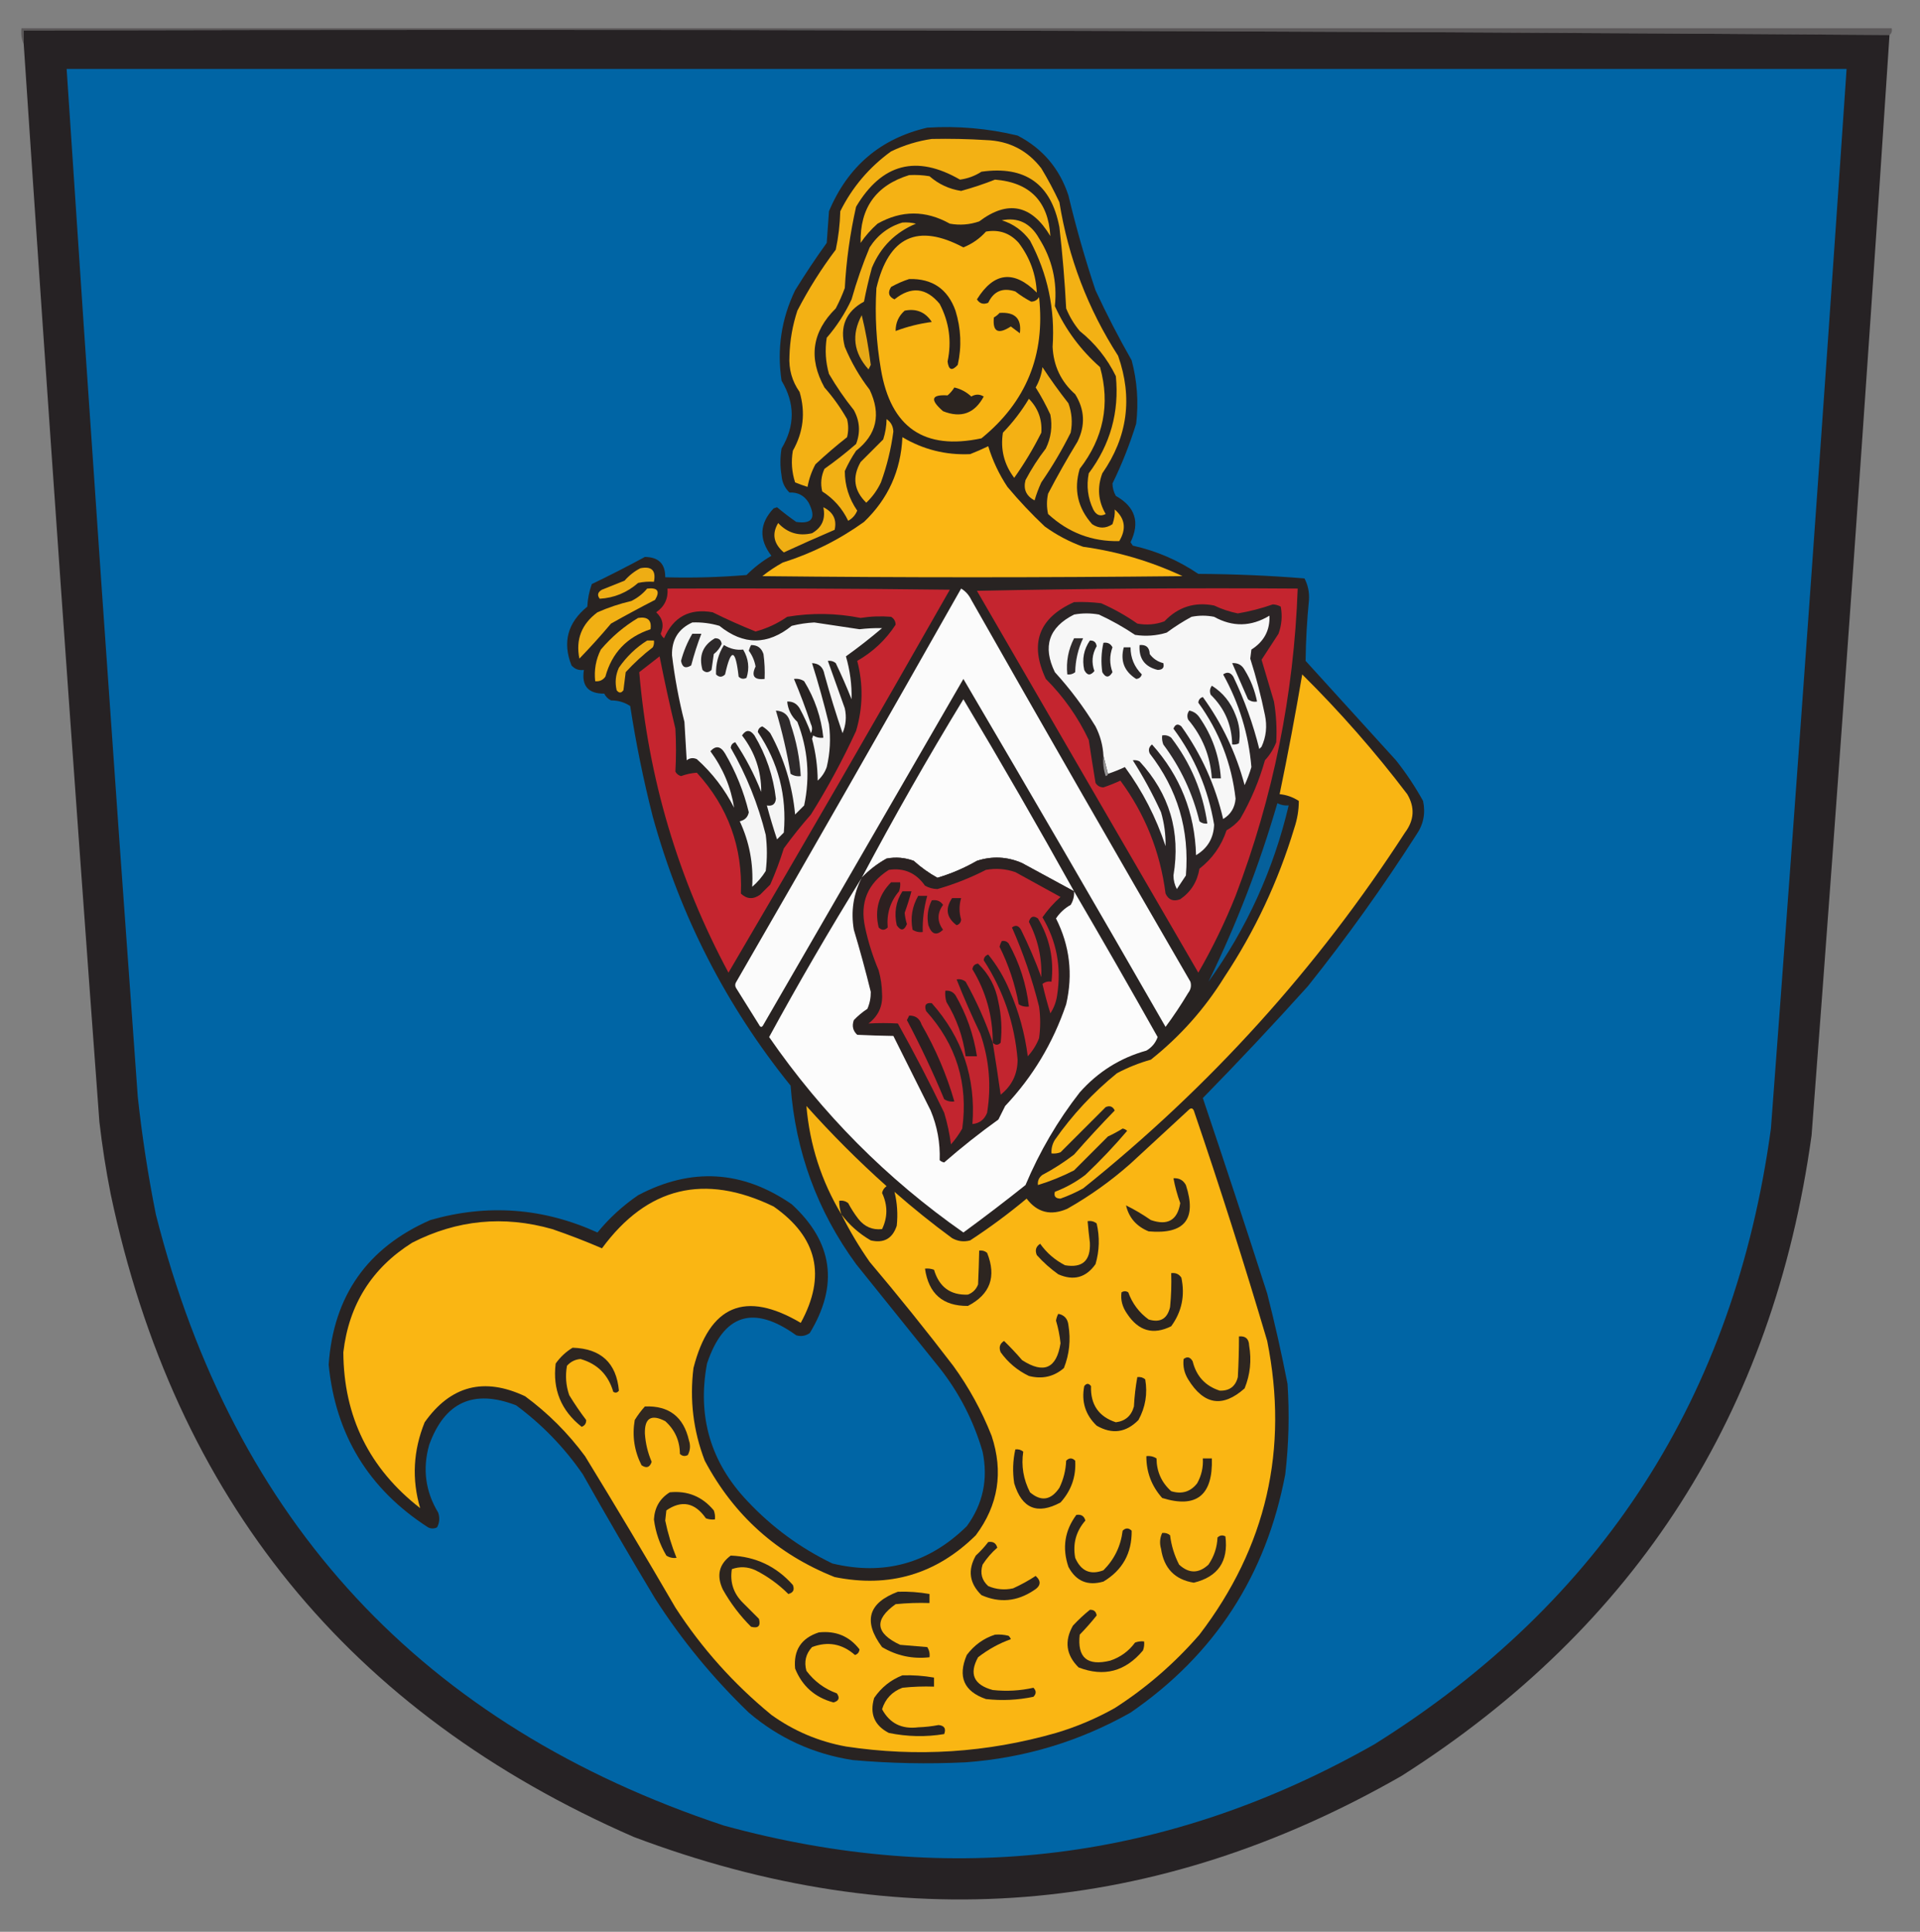 <?xml version="1.0" encoding="UTF-8"?>
<!DOCTYPE svg PUBLIC "-//W3C//DTD SVG 1.1//EN" "http://www.w3.org/Graphics/SVG/1.1/DTD/svg11.dtd">
<svg xmlns="http://www.w3.org/2000/svg" version="1.1" width="850px" height="855px" style="shape-rendering:geometricPrecision; text-rendering:geometricPrecision; image-rendering:optimizeQuality; fill-rule:evenodd; clip-rule:evenodd" xmlns:xlink="http://www.w3.org/1999/xlink">
<rect width="100%" height="100%" fill="#808080" stroke="none"/>
<g><path style="opacity:1" fill="#5b5859" d="M 836.5,15.5 C 561.502,13.501 286.169,12.834 10.5,13.5C 10.5,15.5 10.5,17.5 10.5,19.5C 9.532,17.393 9.198,15.059 9.5,12.5C 285.5,12.5 561.5,12.5 837.5,12.5C 837.737,13.791 837.404,14.791 836.5,15.5 Z"/></g>
<g><path style="opacity:1" fill="#262224" d="M 836.5,15.5 C 825.853,177.891 814.353,340.225 802,502.5C 784.975,625.396 724.475,719.896 620.5,786C 511.466,848.419 398.133,857.419 280.5,813C 154.584,758.062 77.418,663.228 49,528.5C 46.9,517.901 45.233,507.235 44,496.5C 32.264,337.536 21.098,178.536 10.5,19.5C 10.5,17.5 10.5,15.5 10.5,13.5C 286.169,12.834 561.502,13.501 836.5,15.5 Z"/></g>
<g><path style="opacity:1" fill="#0065a5" d="M 29.5,30.5 C 292.167,30.5 554.833,30.5 817.5,30.5C 806.902,186.873 795.735,343.206 784,499.5C 767.82,618.127 709.32,708.96 608.5,772C 517.522,823.663 421.522,835.663 320.5,808C 187.286,763.785 103.452,673.618 69,537.5C 65.558,520.29 62.892,502.957 61,485.5C 49.983,333.864 39.483,182.197 29.5,30.5 Z"/></g>
<g><path style="opacity:1" fill="#282322" d="M 410.5,56.5 C 424.036,55.66 437.37,56.827 450.5,60C 461.574,65.745 469.074,74.578 473,86.5C 476.376,100.67 480.376,114.67 485,128.5C 489.896,139.062 495.229,149.395 501,159.5C 503.438,168.677 504.104,178.011 503,187.5C 500.156,196.673 496.656,205.507 492.5,214C 492.542,215.967 493.042,217.801 494,219.5C 502.595,224.316 504.762,231.15 500.5,240C 500.833,240.5 501.167,241 501.5,241.5C 511.994,243.829 521.661,247.995 530.5,254C 546.212,254.08 561.878,254.747 577.5,256C 579.038,258.928 579.704,262.094 579.5,265.5C 578.61,274.503 578.11,283.503 578,292.5C 591.333,307.167 604.667,321.833 618,336.5C 622.496,342.156 626.496,348.156 630,354.5C 631.174,359.94 630.174,364.94 627,369.5C 612.163,392.669 596.163,415.003 579,436.5C 563.854,453.314 548.354,469.814 532.5,486C 542.198,514.76 551.698,543.593 561,572.5C 564.381,585.738 567.381,599.071 570,612.5C 570.881,625.875 570.548,639.209 569,652.5C 560.57,697.234 537.737,732.401 500.5,758C 477.86,770.767 453.527,778.101 427.5,780C 410.808,780.811 394.141,780.478 377.5,779C 360.137,776.316 344.803,769.316 331.5,758C 315.635,742.73 301.802,725.897 290,707.5C 279.081,689.331 268.414,670.997 258,652.5C 249.875,640.707 240.041,630.541 228.5,622C 209.68,614.716 196.847,620.549 190,639.5C 186.994,650.121 188.328,660.121 194,669.5C 194.758,671.769 194.591,673.936 193.5,676C 192.167,676.667 190.833,676.667 189.5,676C 163.221,659.063 148.554,635.063 145.5,604C 147.62,573.556 162.62,552.223 190.5,540C 215.815,532.742 240.481,534.576 264.5,545.5C 269.619,539.222 275.619,533.722 282.5,529C 306.003,516.602 328.669,517.935 350.5,533C 368.74,549.731 371.406,568.731 358.5,590C 356.635,591.301 354.635,591.635 352.5,591C 333.538,577.381 320.371,581.548 313,603.5C 308.617,626.981 314.617,647.314 331,664.5C 341.813,675.988 354.313,685.154 368.5,692C 391.386,697.487 411.219,691.987 428,675.5C 435.194,665.663 437.527,654.663 435,642.5C 431.031,628.893 424.697,616.56 416,605.5C 403.667,590.167 391.333,574.833 379,559.5C 361.825,535.981 352.159,509.648 350,480.5C 321.517,445.204 301.184,405.538 289,361.5C 284.874,345.329 281.541,328.995 279,312.5C 276.52,310.834 273.687,310.001 270.5,310C 269.167,309.333 268.167,308.333 267.5,307C 260.38,307.046 257.38,303.546 258.5,296.5C 256.278,296.822 254.444,296.155 253,294.5C 248.959,284.268 251.292,275.601 260,268.5C 260.18,265.044 260.847,261.711 262,258.5C 269.97,254.679 277.804,250.679 285.5,246.5C 291.574,246.573 294.574,249.573 294.5,255.5C 306.518,255.832 318.518,255.499 330.5,254.5C 333.806,251.183 337.472,248.349 341.5,246C 335.88,238.654 336.213,231.654 342.5,225C 343,224.833 343.5,224.667 344,224.5C 346.712,226.779 349.546,228.945 352.5,231C 359.58,232.044 361.413,229.211 358,222.5C 356.066,219.312 353.232,217.812 349.5,218C 347.396,215.958 346.229,213.458 346,210.5C 345.333,206.5 345.333,202.5 346,198.5C 352,188.5 352,178.5 346,168.5C 343.904,154.492 345.904,141.159 352,128.5C 356.419,121.328 361.085,114.328 366,107.5C 366.333,102.833 366.667,98.167 367,93.5C 375.346,73.634 389.846,61.301 410.5,56.5 Z"/></g>
<g><path style="opacity:1" fill="#f3b114" d="M 412.5,61.5 C 420.507,61.334 428.507,61.5 436.5,62C 446.652,62.326 454.819,66.493 461,74.5C 463.921,79.341 466.588,84.341 469,89.5C 472.954,114.038 481.621,136.705 495,157.5C 501.531,176.047 499.198,193.381 488,209.5C 485.657,215.802 486.157,221.802 489.5,227.5C 487.157,228.725 485.323,228.059 484,225.5C 481.576,220.43 480.909,215.097 482,209.5C 491.561,196.713 495.561,182.38 494,166.5C 490.187,158.679 484.853,152.013 478,146.5C 475.497,143.498 473.497,140.165 472,136.5C 471.378,124.465 470.378,112.465 469,100.5C 465.35,81.415 453.85,73.249 434.5,76C 431.576,77.881 428.409,79.048 425,79.5C 405.72,68.371 390.386,72.371 379,91.5C 376.323,103.355 374.656,115.355 374,127.5C 372.861,130.583 371.528,133.583 370,136.5C 359.481,146.863 357.814,158.53 365,171.5C 368.824,175.814 372.157,180.481 375,185.5C 375.667,188.167 375.667,190.833 375,193.5C 370.228,197.243 365.561,201.243 361,205.5C 359.308,208.644 358.142,211.977 357.5,215.5C 355.618,214.907 353.785,214.24 352,213.5C 350.524,208.924 350.19,204.257 351,199.5C 355.658,191.27 356.658,182.603 354,173.5C 350.64,168.732 349.14,163.398 349.5,157.5C 349.695,150.66 350.862,143.994 353,137.5C 357.917,127.994 363.583,118.994 370,110.5C 371.186,104.915 371.852,99.249 372,93.5C 377.307,82.855 384.807,74.022 394.5,67C 400.34,64.213 406.34,62.38 412.5,61.5 Z"/></g>
<g><path style="opacity:1" fill="#f5b214" d="M 402.5,77.5 C 405.518,77.335 408.518,77.502 411.5,78C 415.545,81.522 420.211,83.689 425.5,84.5C 430.634,83.093 435.634,81.426 440.5,79.5C 455.919,80.752 464.086,89.086 465,104.5C 456.675,90.594 446.175,88.428 433.5,98C 429.259,99.457 424.926,99.791 420.5,99C 409.784,93.007 399.117,93.007 388.5,99C 385.628,101.537 383.128,104.37 381,107.5C 380.666,92.017 387.832,82.017 402.5,77.5 Z"/></g>
<g><path style="opacity:1" fill="#f4b214" d="M 443.5,97.5 C 450.68,96.078 456.18,98.745 460,105.5C 465.78,114.657 468.113,124.657 467,135.5C 471.71,145.887 478.376,154.887 487,162.5C 491.551,178.888 488.551,193.888 478,207.5C 475.281,216.679 477.114,224.845 483.5,232C 486.5,234 489.5,234 492.5,232C 493.32,229.667 493.653,227.5 493.5,225.5C 498.078,229.433 498.745,234.1 495.5,239.5C 483.454,239.759 472.954,235.759 464,227.5C 463.333,224.5 463.333,221.5 464,218.5C 468.066,210.703 472.399,203.036 477,195.5C 480.559,188.307 480.225,181.307 476,174.5C 469.72,168.938 466.386,161.938 466,153.5C 467.135,136.84 463.802,121.173 456,106.5C 452.769,102.089 448.603,99.089 443.5,97.5 Z"/></g>
<g><path style="opacity:1" fill="#f8b413" d="M 436.5,102.5 C 442.291,101.489 447.124,103.156 451,107.5C 455.959,114.068 458.625,121.402 459,129.5C 448.858,119.402 440.024,120.402 432.5,132.5C 433.693,134.384 435.359,134.884 437.5,134C 439.943,128.843 443.943,127.176 449.5,129C 451.723,130.733 454.056,132.233 456.5,133.5C 458.029,133.471 459.196,132.804 460,131.5C 462.815,157.075 454.315,177.908 434.5,194C 409.193,199.413 394.36,189.247 390,163.5C 387.934,151.57 387.267,139.57 388,127.5C 393.398,104.711 406.231,98.711 426.5,109.5C 430.403,107.922 433.737,105.588 436.5,102.5 Z"/></g>
<g><path style="opacity:1" fill="#282220" d="M 402.5,123.5 C 412.728,123.233 419.562,127.9 423,137.5C 425.465,145.459 425.799,153.459 424,161.5C 421.469,164.322 419.969,163.822 419.5,160C 421.386,151.076 420.219,142.576 416,134.5C 410.003,127.263 403.337,126.596 396,132.5C 393.41,131.313 392.91,129.48 394.5,127C 397.158,125.522 399.825,124.355 402.5,123.5 Z"/></g>
<g><path style="opacity:1" fill="#292320" d="M 400.5,137.5 C 405.691,136.467 409.691,138.134 412.5,142.5C 406.987,143.229 401.654,144.562 396.5,146.5C 396.482,142.871 397.816,139.871 400.5,137.5 Z"/></g>
<g><path style="opacity:1" fill="#2c2520" d="M 442.5,138.5 C 449.352,138.017 452.352,141.017 451.5,147.5C 450.167,146.5 448.833,145.5 447.5,144.5C 441.862,148.168 439.362,146.835 440,140.5C 440.995,139.934 441.828,139.267 442.5,138.5 Z"/></g>
<g><path style="opacity:1" fill="#e6a816" d="M 381.5,139.5 C 383.219,146.485 384.553,153.818 385.5,161.5C 385.167,162.167 384.833,162.833 384.5,163.5C 377.86,156.099 376.86,148.099 381.5,139.5 Z"/></g>
<g><path style="opacity:1" fill="#f2b014" d="M 399.5,98.5 C 401.527,98.338 403.527,98.504 405.5,99C 396.359,102.808 389.859,109.308 386,118.5C 384.642,123.456 383.475,128.456 382.5,133.5C 374.488,137.866 371.655,144.533 374,153.5C 376.836,160.331 380.502,166.664 385,172.5C 390.15,183.333 388.15,192.333 379,199.5C 377.065,202.371 375.399,205.371 374,208.5C 374.01,214.866 375.844,220.699 379.5,226C 378.708,227.96 377.375,229.46 375.5,230.5C 372.91,225.076 369.077,220.743 364,217.5C 363.183,214.036 363.517,210.702 365,207.5C 369.848,204.074 374.515,200.408 379,196.5C 380.981,191.373 380.648,186.373 378,181.5C 373.943,176.442 370.276,171.108 367,165.5C 365.494,160.254 365.161,154.921 366,149.5C 370.454,144.372 374.121,138.705 377,132.5C 379.208,124.663 381.875,116.996 385,109.5C 388.55,103.992 393.384,100.326 399.5,98.5 Z"/></g>
<g><path style="opacity:1" fill="#f1af14" d="M 461.5,162.5 C 465.017,167.883 468.851,173.217 473,178.5C 474.534,182.711 474.867,187.044 474,191.5C 470.171,199.163 465.837,206.496 461,213.5C 459.803,216.089 458.803,218.756 458,221.5C 454.285,219.48 452.952,216.48 454,212.5C 456.606,207.565 459.606,202.898 463,198.5C 465.31,193.734 465.977,188.734 465,183.5C 463.088,179.34 460.921,175.34 458.5,171.5C 460.105,168.686 461.105,165.686 461.5,162.5 Z"/></g>
<g><path style="opacity:1" fill="#2b2420" d="M 422.5,171.5 C 425.325,172.143 427.825,173.477 430,175.5C 431.882,174.394 433.716,174.394 435.5,175.5C 431.476,183.008 425.476,185.174 417.5,182C 411.586,176.877 412.253,174.544 419.5,175C 420.71,173.961 421.71,172.794 422.5,171.5 Z"/></g>
<g><path style="opacity:1" fill="#f4b114" d="M 455.5,176.5 C 459.58,180.663 461.413,185.663 461,191.5C 457.516,198.466 453.516,205.132 449,211.5C 444.513,205.552 442.846,198.885 444,191.5C 448.432,186.909 452.266,181.909 455.5,176.5 Z"/></g>
<g><path style="opacity:1" fill="#f3b114" d="M 392.5,185.5 C 394.387,186.768 395.387,188.601 395.5,191C 394.484,198.711 392.651,206.211 390,213.5C 388.382,216.943 386.215,219.943 383.5,222.5C 378.047,217.164 377.214,211.164 381,204.5C 384.333,201.167 387.667,197.833 391,194.5C 391.953,191.568 392.453,188.568 392.5,185.5 Z"/></g>
<g><path style="opacity:1" fill="#fbb613" d="M 399.5,193.5 C 408.754,198.984 418.754,201.484 429.5,201C 432.208,199.931 434.875,198.764 437.5,197.5C 439.477,203.945 442.31,209.945 446,215.5C 451.134,221.635 456.634,227.469 462.5,233C 467.723,236.779 473.39,239.779 479.5,242C 494.833,244.111 509.5,248.445 523.5,255C 461.5,255.667 399.5,255.667 337.5,255C 340.328,252.752 343.328,250.752 346.5,249C 359.517,244.893 371.517,238.893 382.5,231C 393.166,220.83 398.833,208.33 399.5,193.5 Z"/></g>
<g><path style="opacity:1" fill="#efae14" d="M 364.5,224.5 C 368.866,226.647 370.533,229.98 369.5,234.5C 361.941,237.74 354.441,241.074 347,244.5C 342.467,240.619 341.634,236.285 344.5,231.5C 348.626,235.895 353.626,237.395 359.5,236C 363.907,233.468 365.574,229.635 364.5,224.5 Z"/></g>
<g><path style="opacity:1" fill="#eead14" d="M 283.5,251.5 C 288.5,250.5 290.5,252.5 289.5,257.5C 287.143,257.337 284.81,257.503 282.5,258C 277.57,262.304 271.903,264.637 265.5,265C 264.273,263.413 264.606,262.079 266.5,261C 269.833,259.667 273.167,258.333 276.5,257C 278.54,254.664 280.873,252.831 283.5,251.5 Z"/></g>
<g><path style="opacity:1" fill="#f1b014" d="M 286.5,260.5 C 291.156,259.972 292.323,261.638 290,265.5C 283.452,268.858 276.952,272.358 270.5,276C 265.99,281.342 261.323,286.508 256.5,291.5C 254.802,283.048 257.469,276.215 264.5,271C 269.332,268.874 274.332,267.207 279.5,266C 282.266,264.629 284.599,262.796 286.5,260.5 Z"/></g>
<g><path style="opacity:1" fill="#c5252f" d="M 295.5,260.5 C 337.168,260.333 378.835,260.5 420.5,261C 388.197,317.781 355.53,374.281 322.5,430.5C 300.173,388.853 287.006,344.519 283,297.5C 286,295.167 289,292.833 292,290.5C 294.122,301.237 296.455,311.903 299,322.5C 299.356,328.855 299.356,335.188 299,341.5C 299.519,342.516 300.353,343.182 301.5,343.5C 303.853,342.649 306.187,342.149 308.5,342C 322.325,357.139 328.825,374.972 328,395.5C 330.627,397.988 333.46,398.155 336.5,396C 338,394.5 339.5,393 341,391.5C 343.305,386.28 345.305,380.947 347,375.5C 350.76,370.317 354.76,365.317 359,360.5C 366.429,348.645 373.096,336.312 379,323.5C 382.041,313.189 382.208,302.856 379.5,292.5C 386.481,288.518 392.148,283.184 396.5,276.5C 396.471,274.971 395.804,273.804 394.5,273C 389.997,272.624 385.497,272.791 381,273.5C 370.166,271.353 359.333,271.186 348.5,273C 344.203,275.982 339.537,278.149 334.5,279.5C 328.082,276.931 321.749,274.097 315.5,271C 305.312,269.178 298.145,273.011 294,282.5C 293.308,281.975 292.808,281.308 292.5,280.5C 294.075,276.873 293.408,273.707 290.5,271C 294.192,268.45 295.858,264.95 295.5,260.5 Z"/></g>
<g><path style="opacity:1" fill="#c4252f" d="M 432.5,261.5 C 479.664,260.501 526.997,260.168 574.5,260.5C 572.828,307.361 563.661,352.695 547,396.5C 542.301,408.231 536.801,419.565 530.5,430.5C 497.77,374.127 465.104,317.794 432.5,261.5 Z"/></g>
<g><path style="opacity:1" fill="#fbfbfb" d="M 425.5,260.5 C 427.433,261.642 428.933,263.308 430,265.5C 462.081,321.996 494.414,378.33 527,434.5C 527.52,436.289 527.187,437.956 526,439.5C 522.915,444.672 519.581,449.672 516,454.5C 486.404,402.967 456.571,351.634 426.5,300.5C 397,351.5 367.5,402.5 338,453.5C 337.333,454.833 336.667,454.833 336,453.5C 332.667,448.167 329.333,442.833 326,437.5C 325.333,436.5 325.333,435.5 326,434.5C 359.443,376.608 392.61,318.608 425.5,260.5 Z"/></g>
<g><path style="opacity:1" fill="#2b2526" d="M 475.5,266.5 C 479.514,266.334 483.514,266.501 487.5,267C 493.125,269.479 498.458,272.479 503.5,276C 507.594,276.767 511.594,276.434 515.5,275C 521.554,268.639 528.888,266.306 537.5,268C 540.872,269.606 544.372,270.772 548,271.5C 553.29,270.603 558.456,269.27 563.5,267.5C 564.772,267.57 565.938,267.903 567,268.5C 567.767,272.594 567.434,276.594 566,280.5C 563.442,284.373 560.942,288.206 558.5,292C 560.332,298.164 562.166,304.331 564,310.5C 564.999,316.482 565.332,322.482 565,328.5C 563.834,331.503 562.167,334.17 560,336.5C 557.424,345.649 553.758,354.315 549,362.5C 547.292,364.543 545.292,366.21 543,367.5C 540.733,374.36 536.733,380.027 531,384.5C 530.038,390.274 527.205,394.774 522.5,398C 519.472,399.14 517.305,398.306 516,395.5C 513.622,377.016 506.955,360.349 496,345.5C 493.566,346.632 491.066,347.632 488.5,348.5C 486.971,348.471 485.804,347.804 485,346.5C 483.953,340.196 482.953,333.863 482,327.5C 477.223,317.392 470.889,308.392 463,300.5C 455.662,284.854 459.829,273.521 475.5,266.5 Z"/></g>
<g><path style="opacity:1" fill="#f7f7f7" d="M 490.5,342.5 C 489.833,339.833 489.167,337.167 488.5,334.5C 488.256,329.933 487.09,325.599 485,321.5C 479.769,312.934 473.769,304.934 467,297.5C 461.475,286.139 464.309,277.639 475.5,272C 479.167,271.333 482.833,271.333 486.5,272C 492.069,274.567 497.403,277.567 502.5,281C 507.239,281.726 511.905,281.393 516.5,280C 519.997,277.417 523.664,275.084 527.5,273C 530.833,272.333 534.167,272.333 537.5,273C 545.711,277.573 553.878,277.407 562,272.5C 562.27,278.956 559.603,283.956 554,287.5C 553.833,288.833 553.667,290.167 553.5,291.5C 556.109,299.712 558.276,308.046 560,316.5C 561.036,321.426 560.536,326.093 558.5,330.5C 558.167,330.833 557.833,331.167 557.5,331.5C 554.757,320.437 550.924,309.77 546,299.5C 544.759,297.579 543.259,297.246 541.5,298.5C 548.616,311.342 552.783,325.009 554,339.5C 553.197,342.244 552.197,344.911 551,347.5C 547.217,333.289 541.05,320.289 532.5,308.5C 531.28,308.887 530.613,309.72 530.5,311C 539.751,323.761 545.251,337.928 547,353.5C 546.688,357.462 544.855,360.462 541.5,362.5C 538.022,347.55 531.855,333.883 523,321.5C 521.455,320.179 520.289,320.512 519.5,322.5C 528.897,335.18 534.897,349.346 537.5,365C 537.271,370.959 534.605,375.459 529.5,378.5C 528.96,359.697 522.46,343.364 510,329.5C 508.635,330.593 508.301,331.926 509,333.5C 521.317,349.353 526.651,367.353 525,387.5C 523.667,389.5 522.333,391.5 521,393.5C 520.015,391.634 519.515,389.634 519.5,387.5C 522.737,368.158 517.737,351.325 504.5,337C 503.552,336.517 502.552,336.351 501.5,336.5C 506.13,343.75 510.297,351.417 514,359.5C 515.435,364.437 516.102,369.437 516,374.5C 511.824,361.813 505.824,350.147 498,339.5C 495.535,340.651 493.035,341.651 490.5,342.5 Z"/></g>
<g><path style="opacity:1" fill="#f3b114" d="M 282.5,273.5 C 286.73,272.831 288.563,274.498 288,278.5C 277.561,281.939 270.894,288.939 268,299.5C 266.89,301.037 265.39,301.703 263.5,301.5C 262.959,296.551 263.792,291.884 266,287.5C 270.811,281.842 276.311,277.176 282.5,273.5 Z"/></g>
<g><path style="opacity:1" fill="#f5f5f5" d="M 306.5,275.5 C 310.582,275.344 314.582,275.844 318.5,277C 329.137,285.611 339.804,285.611 350.5,277C 353.785,276.176 357.118,275.676 360.5,275.5C 367.173,276.502 373.84,277.502 380.5,278.5C 383.864,278.107 387.197,277.94 390.5,278C 385.309,282.419 379.976,286.586 374.5,290.5C 376.314,296.727 377.147,303.06 377,309.5C 374.872,304.13 372.539,298.796 370,293.5C 368.989,292.663 367.822,292.33 366.5,292.5C 368.969,299.453 371.469,306.453 374,313.5C 374.837,317.295 374.504,320.961 373,324.5C 370.09,315.988 367.423,307.322 365,298.5C 364.428,295.293 362.595,293.626 359.5,293.5C 362.292,302.383 364.792,311.383 367,320.5C 367.818,326.902 367.484,333.235 366,339.5C 365.163,341.844 363.829,343.844 362,345.5C 361.945,339.203 361.111,333.037 359.5,327C 359.667,326.5 359.833,326 360,325.5C 361.356,326.38 362.856,326.714 364.5,326.5C 363.57,317.543 360.736,309.21 356,301.5C 354.644,300.62 353.144,300.286 351.5,300.5C 354.229,306.98 356.729,313.647 359,320.5C 359.667,321.833 359.667,323.167 359,324.5C 357.607,320.714 355.941,317.048 354,313.5C 352.736,311.393 350.903,310.393 348.5,310.5C 348.83,314.021 350.33,317.021 353,319.5C 357.685,331.508 358.685,343.842 356,356.5C 354.667,357.833 353.333,359.167 352,360.5C 350.808,347.728 347.141,335.728 341,324.5C 339.981,323.313 338.814,322.313 337.5,321.5C 336.28,321.887 335.613,322.72 335.5,324C 344.565,337.426 348.399,352.26 347,368.5C 346,369.5 345,370.5 344,371.5C 342.339,366.515 340.839,361.515 339.5,356.5C 341.948,356.915 343.281,355.915 343.5,353.5C 342.338,343.504 339.171,334.17 334,325.5C 332.069,322.895 330.236,322.895 328.5,325.5C 334.219,332.92 337.053,341.253 337,350.5C 333.93,342.691 330.097,335.357 325.5,328.5C 324.28,328.887 323.613,329.72 323.5,331C 330.435,343.048 335.601,355.882 339,369.5C 339.667,374.833 339.667,380.167 339,385.5C 337.374,388.128 335.374,390.461 333,392.5C 333.599,382.326 331.765,372.66 327.5,363.5C 329.744,362.997 331.078,361.663 331.5,359.5C 329.273,350.319 325.773,341.652 321,333.5C 319.041,330.211 316.875,329.877 314.5,332.5C 320.063,340.037 323.563,348.37 325,357.5C 320.81,349.265 315.31,342.098 308.5,336C 306.888,335.28 305.388,335.446 304,336.5C 303.667,330.833 303.333,325.167 303,319.5C 300.534,309.774 298.701,299.941 297.5,290C 297.353,283.113 300.353,278.28 306.5,275.5 Z"/></g>
<g><path style="opacity:1" fill="#2d292a" d="M 306.5,280.5 C 307.833,280.5 309.167,280.5 310.5,280.5C 308.766,284.998 307.266,289.664 306,294.5C 303.524,296.063 302.024,295.396 301.5,292.5C 302.627,288.25 304.294,284.25 306.5,280.5 Z"/></g>
<g><path style="opacity:1" fill="#302c2d" d="M 475.5,282.5 C 476.833,282.5 478.167,282.5 479.5,282.5C 477.283,287.175 476.116,292.175 476,297.5C 474.989,298.337 473.822,298.67 472.5,298.5C 471.93,292.818 472.93,287.485 475.5,282.5 Z"/></g>
<g><path style="opacity:1" fill="#2d292a" d="M 316.5,282.5 C 318.252,282.418 319.252,283.251 319.5,285C 318.73,286.775 317.563,288.275 316,289.5C 315.667,291.833 315.333,294.167 315,296.5C 313.667,297.833 312.333,297.833 311,296.5C 309.268,290.314 311.101,285.647 316.5,282.5 Z"/></g>
<g><path style="opacity:1" fill="#ecac15" d="M 286.5,283.5 C 287.5,283.5 288.5,283.5 289.5,283.5C 289.649,284.552 289.483,285.552 289,286.5C 284.7,289.798 280.7,293.465 277,297.5C 276.667,300.167 276.333,302.833 276,305.5C 275,306.833 274,306.833 273,305.5C 272.183,302.036 272.517,298.702 274,295.5C 277.403,290.595 281.57,286.595 286.5,283.5 Z"/></g>
<g><path style="opacity:1" fill="#292526" d="M 482.5,283.5 C 484.252,283.418 485.252,284.251 485.5,286C 483.464,289.566 483.131,293.232 484.5,297C 482.723,299.152 481.223,298.985 480,296.5C 478.964,291.773 479.797,287.44 482.5,283.5 Z"/></g>
<g><path style="opacity:1" fill="#2a2627" d="M 488.5,284.5 C 490.346,284.222 491.68,284.889 492.5,286.5C 491.167,290.167 491.167,293.833 492.5,297.5C 490.981,300.064 489.481,300.064 488,297.5C 487.371,293.129 487.537,288.796 488.5,284.5 Z"/></g>
<g><path style="opacity:1" fill="#2c2829" d="M 504.5,285.5 C 507.388,285.22 508.888,286.553 509,289.5C 510.532,291.562 512.532,292.896 515,293.5C 515.538,295.473 514.704,296.473 512.5,296.5C 506.754,295.085 504.087,291.419 504.5,285.5 Z"/></g>
<g><path style="opacity:1" fill="#2d292a" d="M 320.5,285.5 C 323.241,287.175 326.075,287.842 329,287.5C 331.384,291.509 331.884,295.676 330.5,300C 329.216,300.684 328.049,300.517 327,299.5C 325.615,287.05 323.615,286.717 321,298.5C 319.667,299.833 318.333,299.833 317,298.5C 316.839,293.802 318.006,289.469 320.5,285.5 Z"/></g>
<g><path style="opacity:1" fill="#2d292a" d="M 332.5,285.5 C 335.292,285.452 337.125,286.785 338,289.5C 338.499,293.152 338.665,296.818 338.5,300.5C 333.842,301.009 332.509,299.176 334.5,295C 334.04,292.416 333.04,290.083 331.5,288C 331.743,287.098 332.077,286.265 332.5,285.5 Z"/></g>
<g><path style="opacity:1" fill="#2d292a" d="M 497.5,286.5 C 498.5,286.5 499.5,286.5 500.5,286.5C 500.507,291.183 502.174,295.183 505.5,298.5C 505.113,299.72 504.28,300.387 503,300.5C 497.724,297.172 495.891,292.505 497.5,286.5 Z"/></g>
<g><path style="opacity:1" fill="#2b2728" d="M 545.5,293.5 C 547.981,293.323 549.814,294.323 551,296.5C 553.684,300.863 555.518,305.53 556.5,310.5C 555.022,310.762 553.689,310.429 552.5,309.5C 550.131,304.104 547.798,298.771 545.5,293.5 Z"/></g>
<g><path style="opacity:1" fill="#f9b513" d="M 576.5,298.5 C 593.252,315.084 608.752,332.751 623,351.5C 626.454,357.345 626.12,363.012 622,368.5C 583.174,428.497 535.674,480.997 479.5,526C 476.28,527.777 472.947,529.277 469.5,530.5C 467.296,530.473 466.462,529.473 467,527.5C 471.871,525.648 476.371,523.148 480.5,520C 487.266,513.58 493.433,507.08 499,500.5C 498.439,499.978 497.772,499.645 497,499.5C 494.929,500.787 492.762,501.953 490.5,503C 485.446,508.054 480.446,513.054 475.5,518C 470.28,520.679 464.946,522.845 459.5,524.5C 459.297,522.61 459.963,521.11 461.5,520C 466.435,517.394 471.102,514.394 475.5,511C 481.372,504.298 487.372,497.798 493.5,491.5C 492.652,489.717 491.319,489.217 489.5,490C 482.833,496.667 476.167,503.333 469.5,510C 468.207,510.49 466.873,510.657 465.5,510.5C 465.372,508.345 465.872,506.345 467,504.5C 474.755,493.41 483.921,483.577 494.5,475C 499.262,472.478 504.262,470.478 509.5,469C 522.445,458.721 533.278,446.554 542,432.5C 555.563,412.04 565.896,390.04 573,366.5C 574.324,362.554 574.991,358.554 575,354.5C 572.413,352.804 569.579,351.804 566.5,351.5C 570.16,333.869 573.494,316.202 576.5,298.5 Z"/></g>
<g><path style="opacity:1" fill="#2d292a" d="M 536.5,303.5 C 541.388,306.553 544.888,310.886 547,316.5C 548.705,320.643 549.205,324.809 548.5,329C 547.552,329.483 546.552,329.649 545.5,329.5C 545.335,320.84 542.168,313.506 536,307.5C 535.421,306.072 535.588,304.738 536.5,303.5 Z"/></g>
<g><path style="opacity:1" fill="#fcfcfc" d="M 475.5,394.5 C 467.86,390.346 460.194,386.179 452.5,382C 445.96,379.146 439.293,378.813 432.5,381C 426.945,384.196 421.111,386.696 415,388.5C 411.262,386.444 407.762,383.944 404.5,381C 400.594,379.566 396.594,379.233 392.5,380C 388.386,382.284 384.72,385.117 381.5,388.5C 395.717,361.733 410.717,335.4 426.5,309.5C 443.288,337.609 459.622,365.943 475.5,394.5 Z"/></g>
<g><path style="opacity:1" fill="#2e2a2b" d="M 343.5,314.5 C 347.144,314.708 349.311,316.708 350,320.5C 352.566,327.964 354.066,335.631 354.5,343.5C 352.856,343.714 351.356,343.38 350,342.5C 348.398,332.985 346.232,323.651 343.5,314.5 Z"/></g>
<g><path style="opacity:1" fill="#2c2829" d="M 526.5,314.5 C 528.371,314.859 529.871,315.859 531,317.5C 536.652,325.622 539.819,334.622 540.5,344.5C 539.167,344.5 537.833,344.5 536.5,344.5C 535.832,334.656 532.332,325.989 526,318.5C 525.421,317.072 525.588,315.738 526.5,314.5 Z"/></g>
<g><path style="opacity:1" fill="#2f2b2c" d="M 514.5,325.5 C 515.978,325.238 517.311,325.571 518.5,326.5C 527.14,337.778 532.473,350.445 534.5,364.5C 533.178,364.67 532.011,364.337 531,363.5C 527.961,351.031 522.628,339.697 515,329.5C 514.51,328.207 514.343,326.873 514.5,325.5 Z"/></g>
<g><path style="opacity:1" fill="#939192" d="M 488.5,334.5 C 489.167,337.167 489.833,339.833 490.5,342.5C 490.44,343.043 490.107,343.376 489.5,343.5C 488.516,340.572 488.183,337.572 488.5,334.5 Z"/></g>
<g><path style="opacity:1" fill="#05609b" d="M 565.5,355.5 C 567.042,356.301 568.708,356.634 570.5,356.5C 563.801,384.893 551.968,410.893 535,434.5C 547.402,409.142 557.569,382.809 565.5,355.5 Z"/></g>
<g><path style="opacity:1" fill="#2a2222" d="M 475.5,394.5 C 475.628,396.655 475.128,398.655 474,400.5C 471.357,401.976 469.19,403.976 467.5,406.5C 473.586,418.541 475.086,431.208 472,444.5C 466.207,461.581 457.207,476.581 445,489.5C 444,491.5 443,493.5 442,495.5C 433.723,501.439 425.723,507.772 418,514.5C 417.228,514.355 416.561,514.022 416,513.5C 416.266,505.841 414.933,498.507 412,491.5C 406.5,480.5 401,469.5 395.5,458.5C 390.26,458.426 384.926,458.259 379.5,458C 377.582,456.23 377.082,454.063 378,451.5C 379.815,449.595 381.815,447.928 384,446.5C 385.036,444.13 385.536,441.63 385.5,439C 383.241,429.799 380.741,420.633 378,411.5C 376.623,403.395 377.789,395.729 381.5,388.5C 384.72,385.117 388.386,382.284 392.5,380C 396.594,379.233 400.594,379.566 404.5,381C 407.762,383.944 411.262,386.444 415,388.5C 421.111,386.696 426.945,384.196 432.5,381C 439.293,378.813 445.96,379.146 452.5,382C 460.194,386.179 467.86,390.346 475.5,394.5 Z"/></g>
<g><path style="opacity:1" fill="#c2252f" d="M 439.5,461.5 C 436.38,452.247 432.38,443.247 427.5,434.5C 426.311,433.571 424.978,433.238 423.5,433.5C 426.707,441.585 430.207,449.585 434,457.5C 437.942,468.966 438.942,480.632 437,492.5C 435.809,495.534 433.642,497.201 430.5,497.5C 432.034,477.082 426.034,459.249 412.5,444C 409.909,443.699 409.075,444.866 410,447.5C 423.371,462.307 428.704,479.64 426,499.5C 424.579,502.009 422.912,504.343 421,506.5C 420.383,501.747 419.383,497.08 418,492.5C 411.519,479.035 404.686,465.868 397.5,453C 393.147,452.755 388.813,452.755 384.5,453C 388.834,449.688 390.834,445.355 390.5,440C 390.456,436.43 389.956,432.93 389,429.5C 386.39,423.338 384.39,417.005 383,410.5C 380.583,399.508 384.083,391.008 393.5,385C 400.215,384.021 405.548,386.354 409.5,392C 411.199,392.958 413.033,393.458 415,393.5C 422.418,391.377 429.584,388.544 436.5,385C 440.926,384.209 445.259,384.543 449.5,386C 456.167,389.667 462.833,393.333 469.5,397C 466.449,399.714 463.782,402.714 461.5,406C 467.796,416.595 469.963,428.095 468,440.5C 467.583,443.422 466.583,446.089 465,448.5C 463.675,444.2 462.508,439.866 461.5,435.5C 462.689,434.571 464.022,434.238 465.5,434.5C 466.66,424.474 464.66,415.14 459.5,406.5C 457.505,405.11 456.172,405.61 455.5,408C 459.471,415.715 461.304,423.882 461,432.5C 458.392,425.347 455.392,418.347 452,411.5C 450.921,409.606 449.587,409.273 448,410.5C 452.944,421.66 456.944,433.327 460,445.5C 460.667,450.167 460.667,454.833 460,459.5C 458.847,462.47 457.18,465.137 455,467.5C 453.714,457.447 451.047,447.781 447,438.5C 444.574,432.635 441.407,427.302 437.5,422.5C 436.28,422.887 435.613,423.72 435.5,425C 444.196,438.395 449.196,453.061 450.5,469C 450.484,475.386 447.984,480.553 443,484.5C 441.914,476.805 440.747,469.138 439.5,461.5 Z"/></g>
<g><path style="opacity:1" fill="#2d2020" d="M 394.5,390.5 C 395.833,390.5 397.167,390.5 398.5,390.5C 398.657,391.873 398.49,393.207 398,394.5C 394.129,399.061 392.462,404.394 393,410.5C 391.667,411.833 390.333,411.833 389,410.5C 387.134,402.752 388.968,396.085 394.5,390.5 Z"/></g>
<g><path style="opacity:1" fill="#fcfcfc" d="M 381.5,388.5 C 377.789,395.729 376.623,403.395 378,411.5C 380.741,420.633 383.241,429.799 385.5,439C 385.536,441.63 385.036,444.13 384,446.5C 381.815,447.928 379.815,449.595 378,451.5C 377.082,454.063 377.582,456.23 379.5,458C 384.926,458.259 390.26,458.426 395.5,458.5C 401,469.5 406.5,480.5 412,491.5C 414.933,498.507 416.266,505.841 416,513.5C 416.561,514.022 417.228,514.355 418,514.5C 425.723,507.772 433.723,501.439 442,495.5C 443,493.5 444,491.5 445,489.5C 457.207,476.581 466.207,461.581 472,444.5C 475.086,431.208 473.586,418.541 467.5,406.5C 469.19,403.976 471.357,401.976 474,400.5C 475.128,398.655 475.628,396.655 475.5,394.5C 487.986,415.842 500.319,437.342 512.5,459C 511.571,461.597 509.904,463.597 507.5,465C 495.908,468.22 486.075,474.387 478,483.5C 468.221,496.049 460.221,509.716 454,524.5C 444.976,531.692 435.809,538.692 426.5,545.5C 392.633,521.8 363.966,492.967 340.5,459C 353.555,435.044 367.222,411.544 381.5,388.5 Z"/></g>
<g><path style="opacity:1" fill="#271f20" d="M 399.5,394.5 C 400.833,394.5 402.167,394.5 403.5,394.5C 402.621,397.745 401.621,400.911 400.5,404C 400.648,405.707 400.982,407.374 401.5,409C 400.278,411.965 398.778,412.132 397,409.5C 395.776,404.043 396.609,399.043 399.5,394.5 Z"/></g>
<g><path style="opacity:1" fill="#2f2021" d="M 406.5,396.5 C 407.833,396.5 409.167,396.5 410.5,396.5C 409.034,401.693 408.367,407.027 408.5,412.5C 406.856,412.714 405.356,412.38 404,411.5C 402.981,406.161 403.814,401.161 406.5,396.5 Z"/></g>
<g><path style="opacity:1" fill="#2a1f20" d="M 421.5,397.5 C 422.833,397.5 424.167,397.5 425.5,397.5C 424.568,400.699 424.568,403.865 425.5,407C 425.387,408.28 424.72,409.113 423.5,409.5C 419.022,406.159 418.356,402.159 421.5,397.5 Z"/></g>
<g><path style="opacity:1" fill="#2f2021" d="M 412.5,398.5 C 414.665,398.116 416.332,398.783 417.5,400.5C 414.833,404.167 414.833,407.833 417.5,411.5C 414.598,414.262 412.431,413.595 411,409.5C 410.242,405.643 410.742,401.977 412.5,398.5 Z"/></g>
<g><path style="opacity:1" fill="#2a1f20" d="M 443.5,416.5 C 444.675,416.281 445.675,416.614 446.5,417.5C 451.351,426.236 454.351,435.569 455.5,445.5C 453.856,445.714 452.356,445.38 451,444.5C 449.367,435.602 446.534,427.102 442.5,419C 442.743,418.098 443.077,417.265 443.5,416.5 Z"/></g>
<g><path style="opacity:1" fill="#2a1f20" d="M 439.5,461.5 C 439.529,449.778 436.529,438.944 430.5,429C 430.667,427.5 431.5,426.667 433,426.5C 437.814,431.124 440.814,436.79 442,443.5C 443.33,449.452 443.663,455.452 443,461.5C 441.855,462.684 440.688,462.684 439.5,461.5 Z"/></g>
<g><path style="opacity:1" fill="#2b1f20" d="M 418.5,438.5 C 420.39,438.297 421.89,438.963 423,440.5C 427.863,448.922 431.029,457.922 432.5,467.5C 430.833,467.5 429.167,467.5 427.5,467.5C 426.354,458.896 423.521,450.896 419,443.5C 418.506,441.866 418.34,440.199 418.5,438.5 Z"/></g>
<g><path style="opacity:1" fill="#2a1f20" d="M 402.5,449.5 C 405.292,449.452 407.125,450.785 408,453.5C 414.239,464.302 419.072,475.636 422.5,487.5C 420.856,487.714 419.356,487.38 418,486.5C 413.062,474.622 407.562,462.956 401.5,451.5C 401.863,450.817 402.196,450.15 402.5,449.5 Z"/></g>
<g><path style="opacity:1" fill="#fab613" d="M 372.5,537.5 C 376.02,542.182 380.353,546.016 385.5,549C 391.309,550.345 395.143,548.178 397,542.5C 397.539,537.375 397.205,532.375 396,527.5C 404.211,534.713 412.711,541.546 421.5,548C 424.03,549.422 426.697,549.755 429.5,549C 438.19,543.321 446.523,537.154 454.5,530.5C 459.177,536.682 465.177,538.182 472.5,535C 482.538,529.315 491.871,522.648 500.5,515C 509.167,507 517.833,499 526.5,491C 527.332,490.312 527.998,490.479 528.5,491.5C 540.043,525.295 550.876,559.295 561,593.5C 570.62,641.407 560.62,684.74 531,723.5C 519.977,736.201 507.477,747.034 493.5,756C 485.23,760.644 476.563,764.311 467.5,767C 436.935,775.754 405.935,777.754 374.5,773C 362.419,770.791 351.419,766.124 341.5,759C 324.795,745.303 310.629,729.47 299,711.5C 285.918,689.001 272.585,666.668 259,644.5C 251.5,634.333 242.667,625.5 232.5,618C 214.329,609.417 199.496,613.25 188,629.5C 182.923,642.05 182.256,654.716 186,667.5C 163.486,649.993 152.153,626.993 152,598.5C 154.461,577.397 164.627,561.231 182.5,550C 202.334,539.884 223.001,537.884 244.5,544C 251.939,546.553 259.273,549.386 266.5,552.5C 286.508,525.332 311.842,519.165 342.5,534C 361.884,547.555 365.884,564.722 354.5,585.5C 329.948,571.019 314.115,577.686 307,605.5C 305.26,619.63 306.927,633.297 312,646.5C 324.894,670.731 344.061,687.897 369.5,698C 393.694,702.913 414.528,696.746 432,679.5C 441.961,666.164 444.295,651.497 439,635.5C 434.632,624.428 428.965,614.095 422,604.5C 410.046,588.878 397.713,573.544 385,558.5C 380.307,551.775 376.14,544.775 372.5,537.5 Z"/></g>
<g><path style="opacity:1" fill="#f7b413" d="M 372.5,537.5 C 363.646,522.768 358.48,506.768 357,489.5C 368.167,502 380,513.833 392.5,525C 391.426,525.739 390.759,526.739 390.5,528C 393.034,533.407 393.034,538.741 390.5,544C 386.266,544.481 382.766,542.981 380,539.5C 378.303,537.301 376.803,534.968 375.5,532.5C 374.311,531.571 372.978,531.238 371.5,531.5C 371.517,533.565 371.85,535.565 372.5,537.5 Z"/></g>
<g><path style="opacity:1" fill="#2d2620" d="M 519.5,521.5 C 521.981,521.323 523.814,522.323 525,524.5C 529.937,539.572 524.437,546.405 508.5,545C 503.104,542.783 499.771,538.95 498.5,533.5C 502.206,535.323 505.872,537.489 509.5,540C 516.929,542.563 521.263,540.063 522.5,532.5C 521.199,528.903 520.199,525.236 519.5,521.5 Z"/></g>
<g><path style="opacity:1" fill="#2b2420" d="M 481.5,540.5 C 482.978,540.238 484.311,540.571 485.5,541.5C 486.903,547.535 486.736,553.535 485,559.5C 480.787,565.489 475.287,566.989 468.5,564C 465.01,561.509 461.843,558.675 459,555.5C 458.116,553.359 458.616,551.693 460.5,550.5C 463.378,554.542 467.045,557.709 471.5,560C 479.207,561.298 482.874,557.965 482.5,550C 482.099,546.833 481.766,543.666 481.5,540.5 Z"/></g>
<g><path style="opacity:1" fill="#2d2520" d="M 433.5,553.5 C 434.822,553.33 435.989,553.663 437,554.5C 441.222,565.047 438.389,572.88 428.5,578C 417.44,578.115 411.107,572.615 409.5,561.5C 410.873,561.343 412.207,561.51 413.5,562C 415.78,569.64 420.78,573.306 428.5,573C 430.667,572.167 432.167,570.667 433,568.5C 433.232,563.384 433.399,558.384 433.5,553.5 Z"/></g>
<g><path style="opacity:1" fill="#2b2420" d="M 518.5,563.5 C 520.451,563.227 521.951,563.893 523,565.5C 524.683,573.414 523.183,580.581 518.5,587C 510.54,590.962 504.04,589.129 499,581.5C 496.867,578.475 496.034,575.308 496.5,572C 497.5,571.333 498.5,571.333 499.5,572C 501.296,576.937 504.296,580.937 508.5,584C 513.623,585.544 516.789,583.71 518,578.5C 518.499,573.511 518.666,568.511 518.5,563.5 Z"/></g>
<g><path style="opacity:1" fill="#2b2420" d="M 468.5,581.5 C 471.188,582.024 472.688,583.691 473,586.5C 474.081,593.054 473.414,599.388 471,605.5C 466.561,609.342 461.395,610.509 455.5,609C 450.42,606.549 446.253,603.049 443,598.5C 442.116,596.359 442.616,594.693 444.5,593.5C 447.273,596.196 449.94,599.029 452.5,602C 462.094,608.201 467.761,605.701 469.5,594.5C 469.151,591.105 468.485,587.772 467.5,584.5C 467.685,583.416 468.018,582.416 468.5,581.5 Z"/></g>
<g><path style="opacity:1" fill="#2e2620" d="M 548.5,591.5 C 551.388,591.22 552.888,592.553 553,595.5C 554.141,602.084 553.474,608.417 551,614.5C 541.276,623.158 532.942,621.825 526,610.5C 524.279,607.685 523.612,604.685 524,601.5C 525.587,600.273 526.921,600.606 528,602.5C 529.62,609.117 533.62,613.45 540,615.5C 544.308,615.629 546.975,613.629 548,609.5C 548.343,603.357 548.51,597.357 548.5,591.5 Z"/></g>
<g><path style="opacity:1" fill="#2d2520" d="M 253.5,596.5 C 266.044,596.882 272.877,603.216 274,615.5C 273.282,616.451 272.449,616.617 271.5,616C 269.283,608.45 264.45,603.616 257,601.5C 254.594,601.703 252.594,602.703 251,604.5C 250.209,608.926 250.543,613.259 252,617.5C 254.339,621.328 256.839,624.995 259.5,628.5C 259.547,630 258.881,631 257.5,631.5C 248.415,624.329 244.581,614.996 246,603.5C 248.069,600.594 250.569,598.261 253.5,596.5 Z"/></g>
<g><path style="opacity:1" fill="#292320" d="M 503.5,609.5 C 504.822,609.33 505.989,609.663 507,610.5C 508.098,616.859 507.098,622.859 504,628.5C 498.497,634.101 492.331,634.934 485.5,631C 480.51,626.219 478.677,620.386 480,613.5C 481,612.167 482,612.167 483,613.5C 482.741,621.678 486.408,627.011 494,629.5C 498.203,628.966 500.87,626.632 502,622.5C 502.228,618.083 502.728,613.75 503.5,609.5 Z"/></g>
<g><path style="opacity:1" fill="#302720" d="M 285.5,622.5 C 296.118,622.067 302.618,627.067 305,637.5C 305.758,639.769 305.591,641.936 304.5,644C 303.216,644.684 302.049,644.517 301,643.5C 300.95,637.671 298.783,632.838 294.5,629C 288.32,625.79 285.32,627.624 285.5,634.5C 285.776,638.831 286.776,642.998 288.5,647C 287.667,649.5 286.167,650 284,648.5C 280.806,642.187 279.806,635.521 281,628.5C 282.332,626.34 283.832,624.34 285.5,622.5 Z"/></g>
<g><path style="opacity:1" fill="#2a2320" d="M 449.5,641.5 C 450.822,641.33 451.989,641.663 453,642.5C 452.053,648.774 453.053,654.774 456,660.5C 460.924,664.695 465.257,664.029 469,658.5C 470.827,654.719 471.827,650.719 472,646.5C 473.333,645.167 474.667,645.167 476,646.5C 476.423,653.562 474.257,659.729 469.5,665C 459.223,670.522 452.389,667.688 449,656.5C 448.222,651.416 448.389,646.416 449.5,641.5 Z"/></g>
<g><path style="opacity:1" fill="#2c2520" d="M 507.5,644.5 C 509.144,644.286 510.644,644.62 512,645.5C 512.05,651.329 514.217,656.162 518.5,660C 523.212,661.443 527.045,660.277 530,656.5C 531.904,653.077 532.737,649.41 532.5,645.5C 533.833,645.5 535.167,645.5 536.5,645.5C 536.993,661.878 529.66,667.711 514.5,663C 509.805,657.715 507.472,651.548 507.5,644.5 Z"/></g>
<g><path style="opacity:1" fill="#2c2520" d="M 296.5,660.5 C 304.415,659.707 310.915,662.374 316,668.5C 316.49,669.793 316.657,671.127 316.5,672.5C 315.127,672.657 313.793,672.49 312.5,672C 307.621,665.004 301.788,663.837 295,668.5C 294.833,670 294.667,671.5 294.5,673C 295.664,678.659 297.331,684.159 299.5,689.5C 297.856,689.714 296.356,689.38 295,688.5C 292.067,683.535 290.234,678.202 289.5,672.5C 289.8,667.223 292.133,663.223 296.5,660.5 Z"/></g>
<g><path style="opacity:1" fill="#2a2420" d="M 476.5,670.5 C 478.635,670.147 479.968,670.98 480.5,673C 476.362,677.753 474.862,683.253 476,689.5C 478.569,695.375 482.736,697.208 488.5,695C 493.33,690.173 496.163,684.34 497,677.5C 498.333,676.167 499.667,676.167 501,677.5C 501.115,687.441 496.948,694.941 488.5,700C 481.528,702.008 476.362,699.842 473,693.5C 470.164,685.141 471.33,677.474 476.5,670.5 Z"/></g>
<g><path style="opacity:1" fill="#302720" d="M 514.5,678.5 C 515.822,678.33 516.989,678.663 518,679.5C 518.562,684.083 519.895,688.417 522,692.5C 526.333,696.5 530.667,696.5 535,692.5C 537.479,688.877 538.812,684.877 539,680.5C 540.049,679.483 541.216,679.316 542.5,680C 543.892,691.066 539.226,697.899 528.5,700.5C 520.113,699.138 515.28,694.138 514,685.5C 513.297,683.071 513.463,680.738 514.5,678.5 Z"/></g>
<g><path style="opacity:1" fill="#2c2420" d="M 437.5,682.5 C 439.635,682.147 440.968,682.98 441.5,685C 439.032,687.142 436.865,689.642 435,692.5C 433.817,696.274 434.651,699.441 437.5,702C 441.039,703.504 444.705,703.837 448.5,703C 451.994,701.421 455.327,699.587 458.5,697.5C 461.123,699.875 460.789,702.041 457.5,704C 450.105,708.861 442.438,709.527 434.5,706C 429.158,700.786 428.325,694.953 432,688.5C 434.04,686.63 435.873,684.63 437.5,682.5 Z"/></g>
<g><path style="opacity:1" fill="#2c2520" d="M 323.5,688.5 C 334.515,688.924 343.681,693.257 351,701.5C 351.854,703.607 351.188,704.941 349,705.5C 344.737,701.24 339.903,697.74 334.5,695C 331.009,693.401 327.509,693.234 324,694.5C 323.077,700.33 324.744,705.33 329,709.5C 331.333,711.833 333.667,714.167 336,716.5C 336.833,719.667 335.667,720.833 332.5,720C 327.565,715.068 323.399,709.568 320,703.5C 317.125,697.356 318.291,692.356 323.5,688.5 Z"/></g>
<g><path style="opacity:1" fill="#2c2520" d="M 397.5,704.5 C 402.214,704.353 406.881,704.686 411.5,705.5C 411.5,706.833 411.5,708.167 411.5,709.5C 406.489,709.334 401.489,709.501 396.5,710C 386.872,716.884 387.539,722.884 398.5,728C 402.5,728.333 406.5,728.667 410.5,729C 411.38,730.356 411.714,731.856 411.5,733.5C 403.978,734.349 396.978,732.849 390.5,729C 382.018,717.591 384.351,709.425 397.5,704.5 Z"/></g>
<g><path style="opacity:1" fill="#2c2420" d="M 482.5,712.5 C 484.252,712.418 485.252,713.251 485.5,715C 483.165,717.932 480.665,720.766 478,723.5C 476.844,733.667 481.344,737.501 491.5,735C 496.007,733.494 499.673,730.827 502.5,727C 503.793,726.51 505.127,726.343 506.5,726.5C 506.657,727.873 506.49,729.207 506,730.5C 498.195,739.825 488.695,742.325 477.5,738C 471.957,732.49 471.124,726.323 475,719.5C 477.396,716.933 479.896,714.6 482.5,712.5 Z"/></g>
<g><path style="opacity:1" fill="#2a2320" d="M 362.5,722.5 C 370.035,721.697 376.035,724.197 380.5,730C 380.387,731.28 379.72,732.113 378.5,732.5C 372.835,727.521 366.502,726.354 359.5,729C 356.735,731.995 355.902,735.495 357,739.5C 360.49,744.151 364.99,747.484 370.5,749.5C 371.89,751.495 371.39,752.828 369,753.5C 360.816,751.314 355.15,746.314 352,738.5C 351.236,730.36 354.736,725.027 362.5,722.5 Z"/></g>
<g><path style="opacity:1" fill="#292320" d="M 440.5,723.5 C 442.527,723.338 444.527,723.505 446.5,724C 446.957,724.414 447.291,724.914 447.5,725.5C 442.312,727.359 437.478,730.026 433,733.5C 428.937,740.887 431.104,745.72 439.5,748C 445.64,748.653 451.64,748.319 457.5,747C 458.833,748.333 458.833,749.667 457.5,751C 450.556,752.455 443.556,752.788 436.5,752C 426.732,748.624 423.899,742.124 428,732.5C 431.299,728.118 435.466,725.118 440.5,723.5 Z"/></g>
<g><path style="opacity:1" fill="#2a2320" d="M 399.5,741.5 C 404.214,741.353 408.881,741.686 413.5,742.5C 413.5,743.833 413.5,745.167 413.5,746.5C 408.821,746.334 404.155,746.501 399.5,747C 394.936,748.73 391.936,751.896 390.5,756.5C 393.868,762.753 399.201,765.42 406.5,764.5C 409.532,764.403 412.532,764.069 415.5,763.5C 418.082,763.747 418.915,765.08 418,767.5C 409.856,768.845 401.69,768.678 393.5,767C 387.092,763.677 384.925,758.511 387,751.5C 390.191,746.837 394.358,743.503 399.5,741.5 Z"/></g>
</svg>
